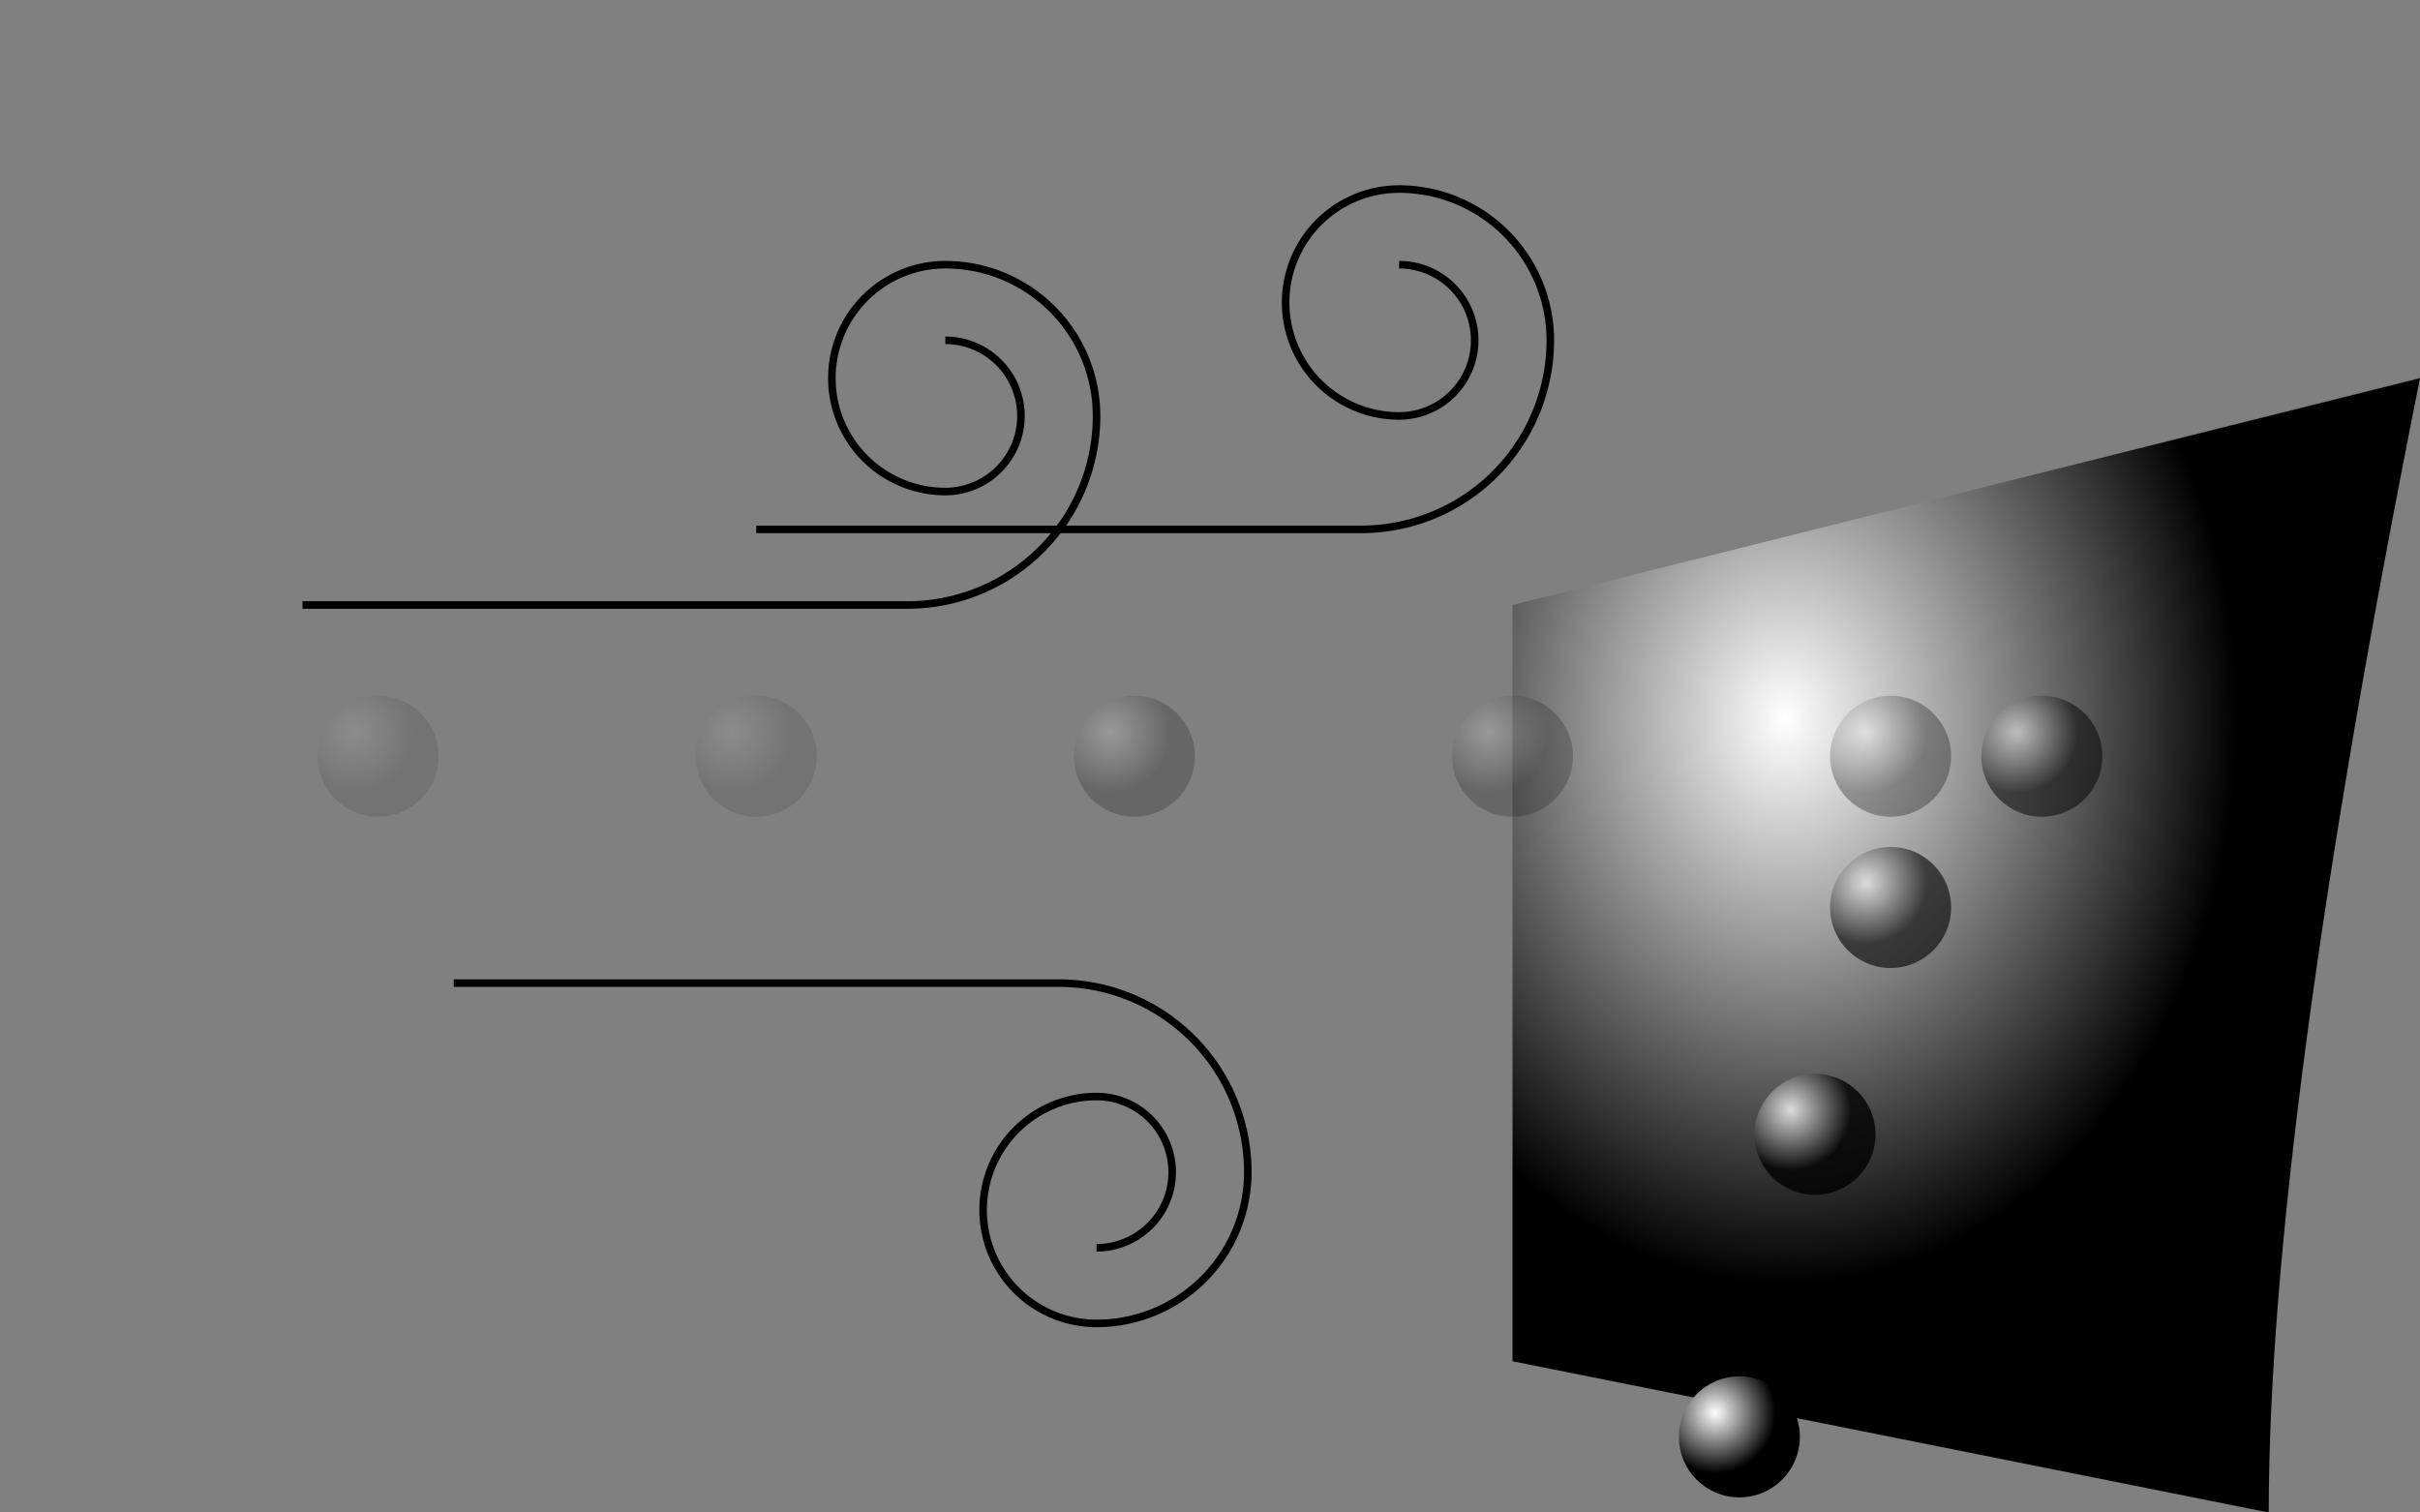 <?xml version="1.0" encoding="utf-8"?>
<svg viewBox="0 0 320 200"
  xmlns="http://www.w3.org/2000/svg"
  xmlns:xlink="http://www.w3.org/1999/xlink">
  <rect x="0" y="0" width="320" height="200" fill="#808080" stroke="none"/>
  <radialGradient id="ball" cx="0.3" cy="0.3">
    <stop offset="0" stop-color="#fff" />
    <stop offset="1" stop-color="#000" />
  </radialGradient>
  <path d="M200 80v100l100 20q0-50 20-150z" fill="url(#ball)" />
  <ellipse cx="50" cy="100" rx="8" ry="8" fill="url(#ball)" style="opacity:0.1"/>
  <ellipse cx="100" cy="100" rx="8" ry="8" fill="url(#ball)" style="opacity:0.1"/>
  <ellipse cx="150" cy="100" rx="8" ry="8" fill="url(#ball)" style="opacity:0.2"/>
  <ellipse cx="200" cy="100" rx="8" ry="8" fill="url(#ball)" style="opacity:0.2"/>
  <ellipse cx="250" cy="100" rx="8" ry="8" fill="url(#ball)" style="opacity:0.3"/>
  <ellipse cx="270" cy="100" rx="8" ry="8" fill="url(#ball)" style="opacity:0.5"/>
  <ellipse cx="250" cy="120" rx="8" ry="8" fill="url(#ball)" style="opacity:0.6"/>
  <ellipse cx="240" cy="150" rx="8" ry="8" fill="url(#ball)" style="opacity:0.8"/>
  <ellipse cx="230" cy="190" rx="8" ry="8" fill="url(#ball)" style="opacity:1"/>
  <g style="fill:none; stroke:#000">
    <path d="M40 80h80a25 25 0 0 0 25-25a20 20 0 0 0-20-20a15 15 0 0 0 0 30a10 10 0 0 0 0-20 " />
    <path d="M100 70h80a25 25 0 0 0 25-25a20 20 0 0 0-20-20a15 15 0 0 0 0 30a10 10 0 0 0 0-20 " />
    <path d="M60 130h80a25 25 0 0 1 25 25a20 20 0 0 1-20 20a15 15 0 0 1 0-30a10 10 0 0 1 0 20 " />
  </g>
</svg>

